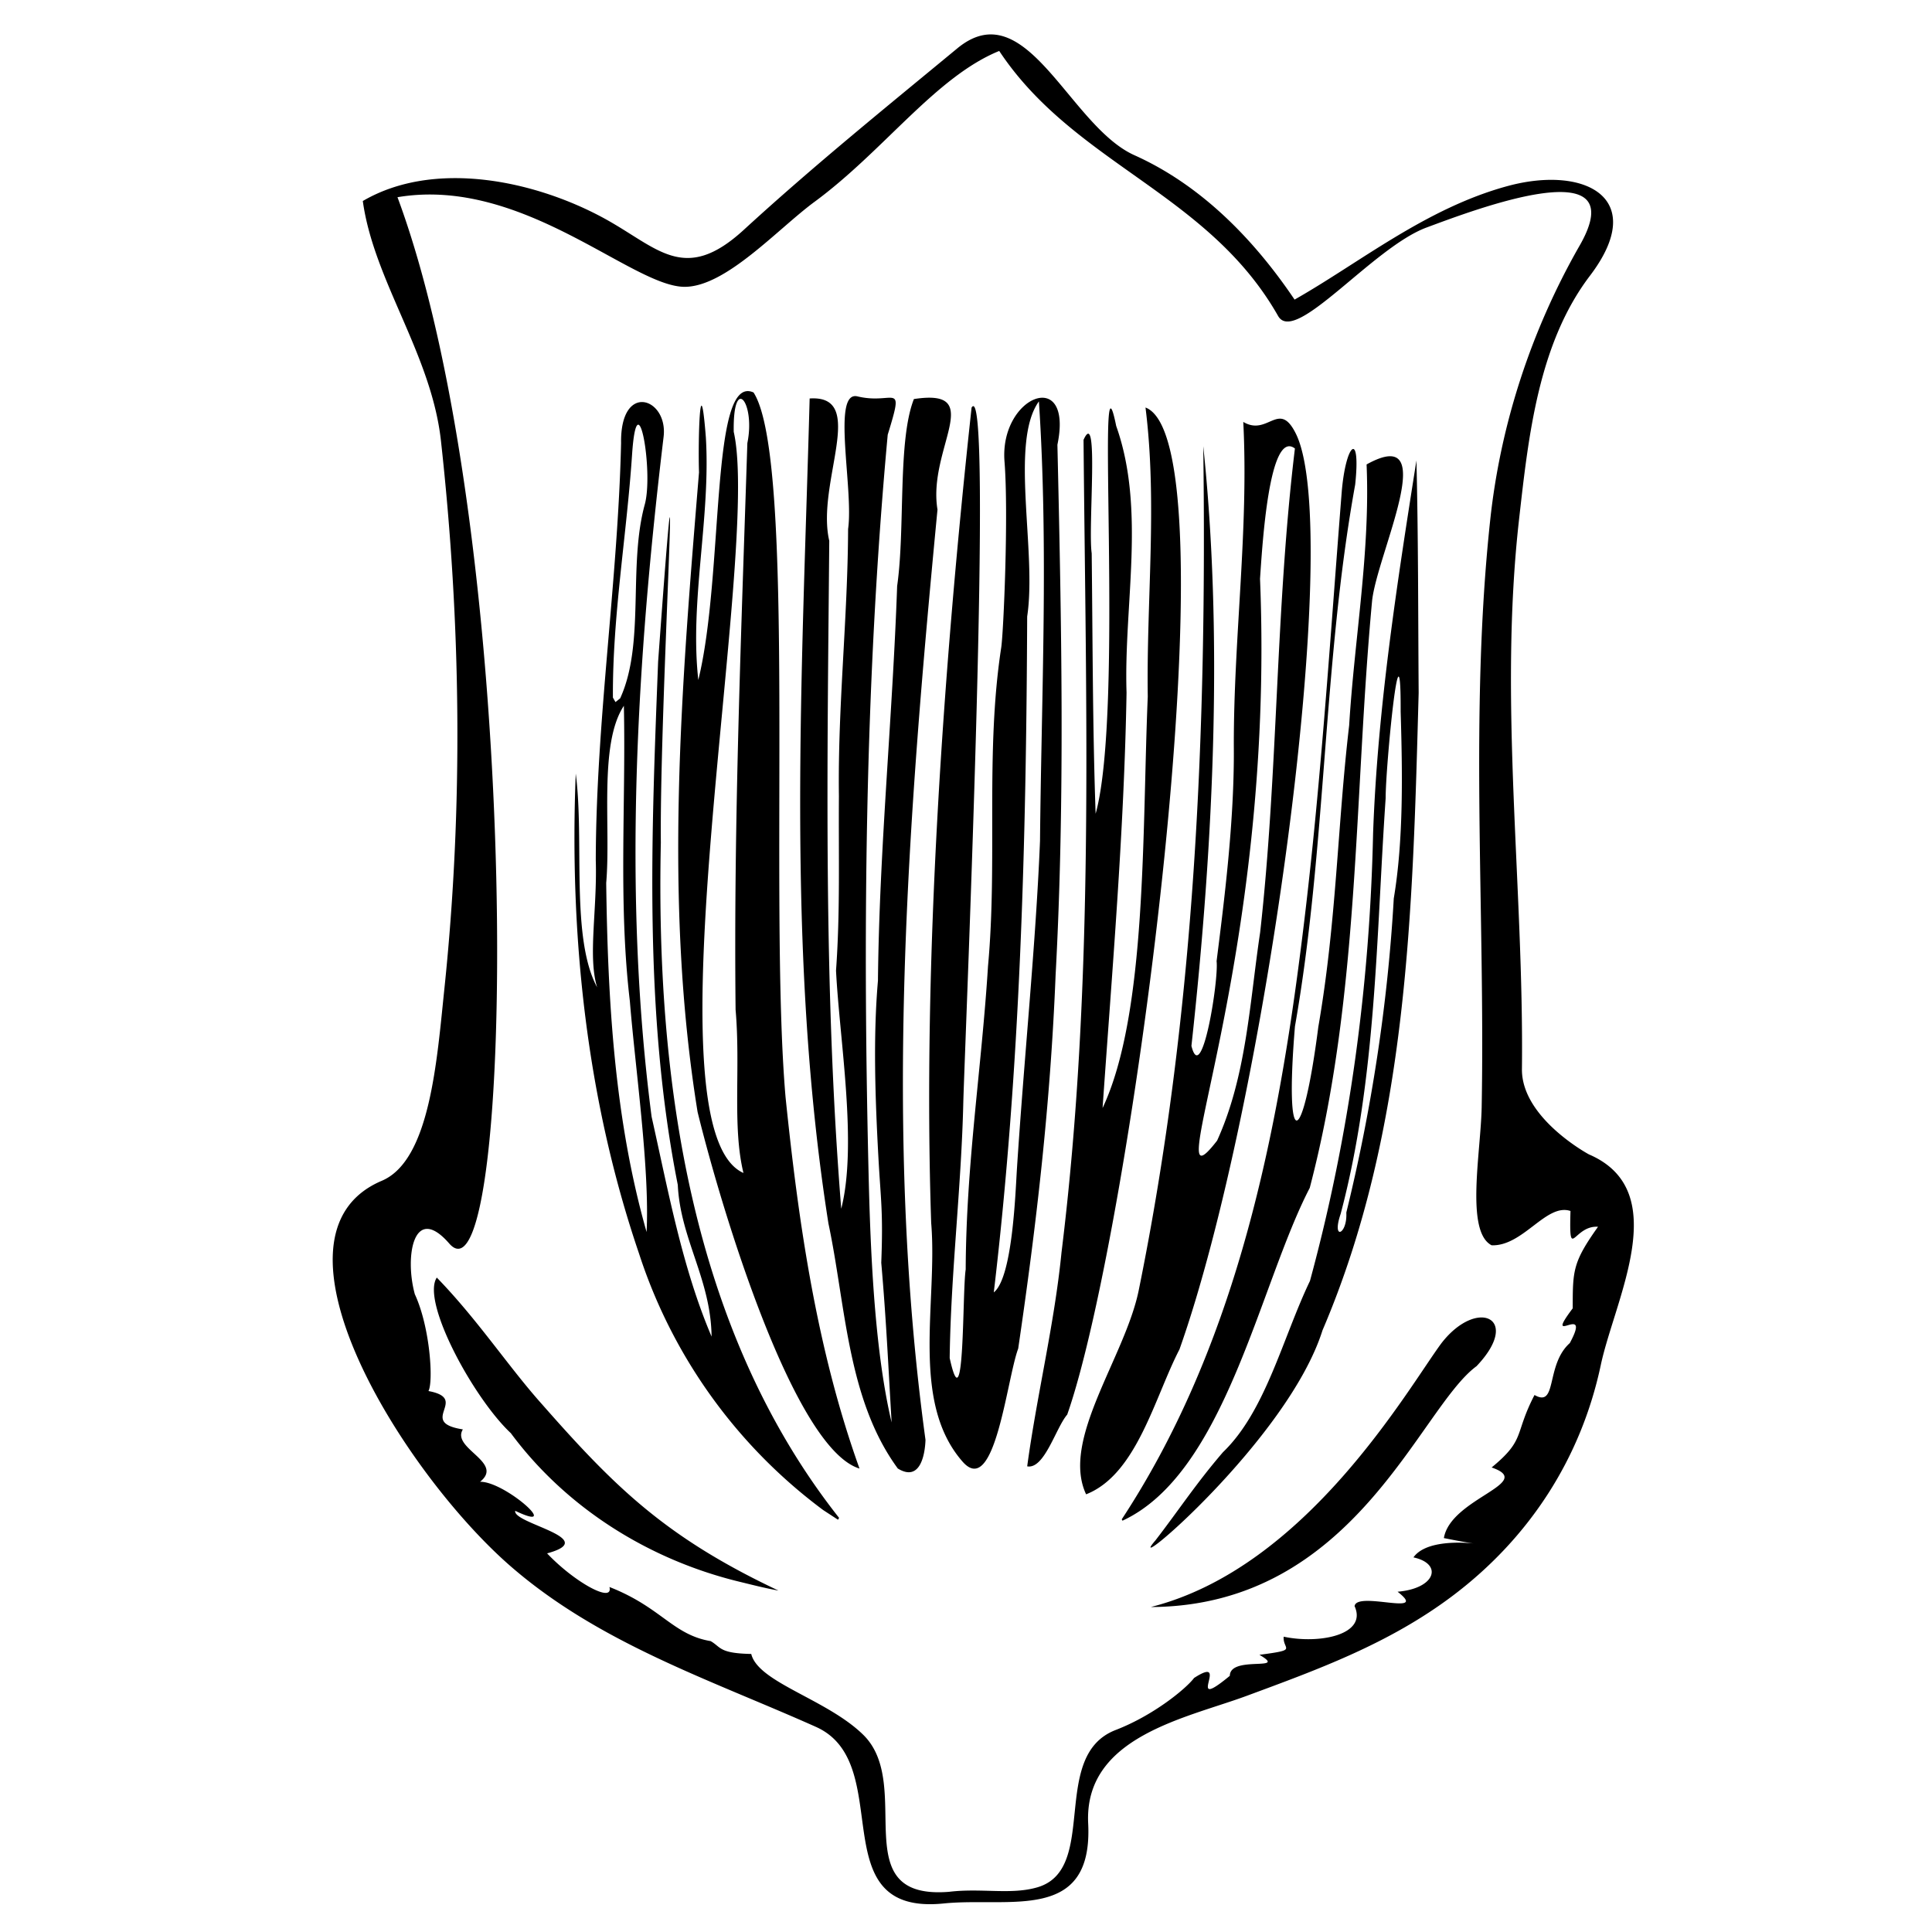 <svg width="400" height="400" viewBox="0 0 105.833 105.833" xmlns="http://www.w3.org/2000/svg"><path style="fill:#000;stroke-width:.253" d="M93.967 244.5c-13.493 1.374-5.017-15.25-13.92-19.23-11.444-5.117-23.568-9.072-33.256-17.497-11.691-10.166-27.912-36.088-14.024-41.976 5.257-2.23 5.996-13.07 6.82-20.96 2.06-19.746 1.808-39.836-.379-59.627-1.041-9.423-7.313-17.431-8.51-26.114 7.757-4.533 18.618-2.25 26.155 1.817 5.94 3.206 8.79 7.326 15.339 1.32 7.549-6.924 15.322-13.211 23.243-19.756 7.534-6.225 12.183 8.44 19.298 11.633 7.25 3.254 13.004 9.145 17.438 15.723 7.083-4.012 14.316-9.963 23.224-12.373 8.382-2.267 15.395 1.29 8.942 9.777-5.612 7.38-6.687 17.404-7.718 26.524-2.245 19.87.534 39.918.313 59.865-.06 5.35 7.294 9.297 7.294 9.297 9.258 3.974 2.814 15.776 1.291 22.95-2.16 10.17-7.783 18.805-16.058 25.066-6.97 5.274-14.778 8.092-22.509 10.953-6.604 2.444-17.726 4.442-17.256 13.898.54 10.87-8.598 7.984-15.727 8.71zm10.216-1.764c6.722-1.995 1.249-14.328 8.508-17.128 4.146-1.6 7.662-4.505 8.538-5.665 4.137-2.682-1.232 3.995 3.891-.234.017-2.269 6.444-.417 3.222-2.287 4.31-.564 2.525-.525 2.643-1.974 3.908.826 9.135-.205 7.722-3.327.234-1.699 8.243 1.206 4.682-1.57 4.156-.348 4.964-3.04 1.729-3.74 2.168-3.074 11.473-.462 3.313-2.102.733-4.35 10.085-6.01 5.201-7.69 3.734-3.07 2.422-3.557 4.67-7.892 2.521 1.434 1.172-3.268 3.844-5.655 2.493-4.621-3.032.665.318-3.785 0-4.113-.003-5.005 2.755-8.881-2.683-.19-3.156 3.966-3-1.72-2.64-.88-5.147 3.85-8.585 3.738-2.882-1.482-1.178-10.142-1.087-15.04.393-21.319-1.351-42.739.932-63.963 1.12-10.416 4.458-20.584 9.64-29.702 6.35-10.837-11.356-4.07-16.573-2.137-5.875 2.175-14.33 12.87-16.17 9.632-7.616-13.41-22.183-16.51-30.37-28.86-6.927 2.825-12.558 10.874-20.123 16.438-3.972 2.922-9.57 9.177-14.065 9.25-5.74.094-17.687-12.073-31.344-9.76C48.41 96.168 47.353 180.954 40.112 172.63c-3.858-4.435-4.888 1.364-3.748 5.521 1.67 3.607 2.034 9.524 1.484 10.544 4.57.852-1.315 3.386 3.747 4.178-1.292 2.07 4.536 3.581 1.873 5.704 2.735-.048 9.117 5.698 3.83 3.162-.3 1.391 9.422 3.015 3.47 4.635 2.99 3.158 7.252 5.49 6.79 3.662 5.656 2.212 6.888 5.198 11.021 5.893 1.152.657.89 1.329 4.422 1.399.753 3.115 8.236 4.922 12.196 8.803 5.629 5.516-2.139 18.026 9.352 17.1 3.516-.426 6.777.353 9.634-.495zm12.331-30.518c16.997-4.299 28.029-23.844 31.652-28.733 3.9-5.033 8.804-2.729 3.819 2.505-6.237 4.573-13.278 26.13-35.47 26.228zm-44.843-2.766c-9.813-2.393-18.809-8.013-24.853-16.17-4.03-3.76-9.788-14.319-8.062-16.943 4.514 4.652 7.796 9.71 11.476 13.816 7.933 9.02 13.448 14.474 25.734 20.27-1.446-.257-2.868-.627-4.295-.973zm45.34-4.481c2.623-3.403 4.404-6.168 7.363-9.615 4.653-4.469 6.513-12.487 9.473-18.65 4.325-15.897 6.518-32.271 6.876-48.758.485-13.634 2.618-27.247 4.72-40.598.202 8.218.182 16.894.242 25.308-.647 23.391-1.107 47.55-10.472 69.423-3.76 11.939-22.041 27.306-18.203 22.89zm20.796-35.713c2.742-11.169 4.522-22.8 5.168-34.206 1.067-6.36.948-13.646.749-20.36.038-11.357-1.642 6.006-1.634 9.44-1.04 15.138-.994 30.51-4.9 45.27-1.013 2.96.744 2.276.617-.144zM80.826 201.65a56.536 56.536 0 0 1-20.045-27.925c-5.713-16.767-7.596-34.63-6.893-52.273.952 7.273-.576 17.89 2.33 23.279-1.025-3.326.018-8.41-.148-13.843.032-15.19 2.402-30.273 2.756-45.43-.105-6.739 5.138-4.92 4.63-.68-2.882 24.055-4.502 49.484-1.307 74.04 1.81 8.052 3.323 16.42 6.533 23.947-.077-6.255-3.408-10.65-3.68-16.52-3.711-18.712-2.875-37.995-2.143-56.978 2.814-38.719.15 4.308.297 19.712-.55 25.519 3.17 52.963 19.411 73.528l-.116.204-1.625-1.061zM59.78 146.22c-1.267-10.695-.421-21.454-.651-32.152-2.755 4.189-1.4 13.176-1.924 19.298.17 12.746.89 25.703 4.398 38.013.352-6.908-1.252-18.011-1.823-25.159zm-1.055-32.963c2.731-5.958.843-14.417 2.681-21.115.975-3.551-.817-13.922-1.385-5.417-.59 8.836-2.14 17.604-2.085 26.452l.28.487.51-.407zm54.624 89.41c11.928-18.146 16.625-39.871 19.37-61.124 2.206-16.834 3.238-33.728 4.58-50.669.424-5.36 2.11-6.933 1.474-.9-3.535 19.516-3.125 39.479-6.56 59.003-1.151 13.892.83 13.436 2.544.065 1.996-11.503 2.077-21.932 3.36-32.845.576-9.475 2.309-18.885 1.897-28.412 8.313-4.613 1.06 9.893.591 14.943-1.982 21.343-1.312 42.96-6.78 63.843-5.498 10.597-9.185 31.058-20.395 36.244l-.081-.148zm-3.881-2.725c-2.791-5.944 4.25-14.944 5.732-22.223 6.175-30.343 7.433-61.181 7.027-91.924 2.109 20.123 1.23 42.351-1.288 65.314 1.13 4.51 2.987-7.225 2.74-9.228.798-6.347 1.952-15.241 1.876-23.411-.023-11.784 1.63-23.531 1.031-35.317 2.691 1.612 3.877-2.448 5.724 1.274 5.286 10.649-3.315 73.341-12.675 99.736-2.706 5.21-4.638 13.609-10.167 15.78zm14.268-38.52c3.204-7.05 3.533-14.976 4.686-22.674 1.965-17.514 1.664-35.192 3.787-52.7-2.819-2.153-3.553 10.597-3.8 14.188 1.713 42.003-11.552 70.053-4.673 61.186zm-56.579-3.117c-3.737-23.098-1.745-46.503.155-69.661-.112-3.174.093-12.131.745-3.822.537 8.795-1.783 17.831-.82 26.435 2.84-11.598 1.241-33.47 6.015-31.31 4.696 7.282 1.631 55.23 3.486 76.754 1.408 13.678 3.39 27.45 8.053 40.438-7.126-2.19-14.954-27.92-17.634-38.834zm4.995 6.64c-1.234-5.06-.298-11.414-.857-17.783-.22-20.585.622-41.14 1.282-61.702.905-4.423-1.592-7.592-1.484-1.226 3.003 13.212-9.83 75.893 1.059 80.712zm16.811 32.188c-5.52-7.523-5.666-17.782-7.558-26.695-4.67-29.726-2.848-59.906-2.044-89.837 6.39-.423.663 9.191 2.136 15.502-.208 24.245-.645 48.557 1.305 72.738 1.784-7.02-.195-18.444-.569-25.942.46-6.332.267-12.548.315-18.974-.135-9.75.962-19.361 1-29.11.617-4.318-1.82-15.122 1.02-14.442 4.024.964 5.148-1.86 3.295 4.173-2.518 27.342-2.74 54.885-2.038 82.312.23 8.301.744 18.011 2.463 25.258-.367-6.15-.58-11.129-1.129-17.393.22-5.565-.058-6.87-.308-11.434-.35-6.39-.587-13.134-.052-19.286.145-14.332 1.588-28.632 2.09-42.974.898-6.295.036-15.815 1.825-20.365 7.978-1.222 1.469 5.397 2.569 12.037-3.22 33.634-5.907 67.676-1.306 101.314-.057 1.656-.595 4.603-3.014 3.118zm14.09-.238c1.05-7.764 2.957-15.427 3.736-23.293 3.623-29.356 2.656-58.993 2.4-88.496 1.713-3.776.475 9.534.888 12.356.108 9.454.097 18.913.428 28.363 3.154-11.358-.051-53.544 2.24-42.231 3.241 9.128.814 19.497 1.127 29.039-.26 15.092-1.573 30.318-2.61 45.242 4.855-10.315 4.304-30.211 4.921-44.803-.156-10.481 1.063-21.076-.247-31.487 9.855 3.729-1.458 89.554-8.525 109.676-1.24 1.429-2.483 5.986-4.357 5.634zm-7.044-.517c-5.728-6.558-2.69-17.358-3.412-25.992-.956-28.39 1.333-60.603 4.399-88.789 2.383-3.948-.631 66.756-.898 75.526-.207 9.342-1.362 18.656-1.487 27.975 1.661 7.588 1.362-7.239 1.744-9.637.052-11.564 1.734-21.902 2.43-33.041 1.061-11.52-.314-23.261 1.437-34.681.257-1.68.812-14.582.36-20.265-.57-7.16 7.537-10.375 5.761-1.835.44 19.243.84 38.526-.197 57.755-.563 14.095-2.094 27.225-4.073 40.677-1.252 3.351-2.534 16.347-6.064 12.307zm5.926-31.884c.777-12.082 2.06-24.498 2.513-35.714.154-15.948.93-31.935-.12-47.862-3.208 4.446-.205 16.384-1.278 23.43-.104 24.564-.742 49.193-3.636 73.604 2.048-1.612 2.355-10.867 2.521-13.458z" transform="translate(4.433 -18.714) scale(.503)"/></svg>
